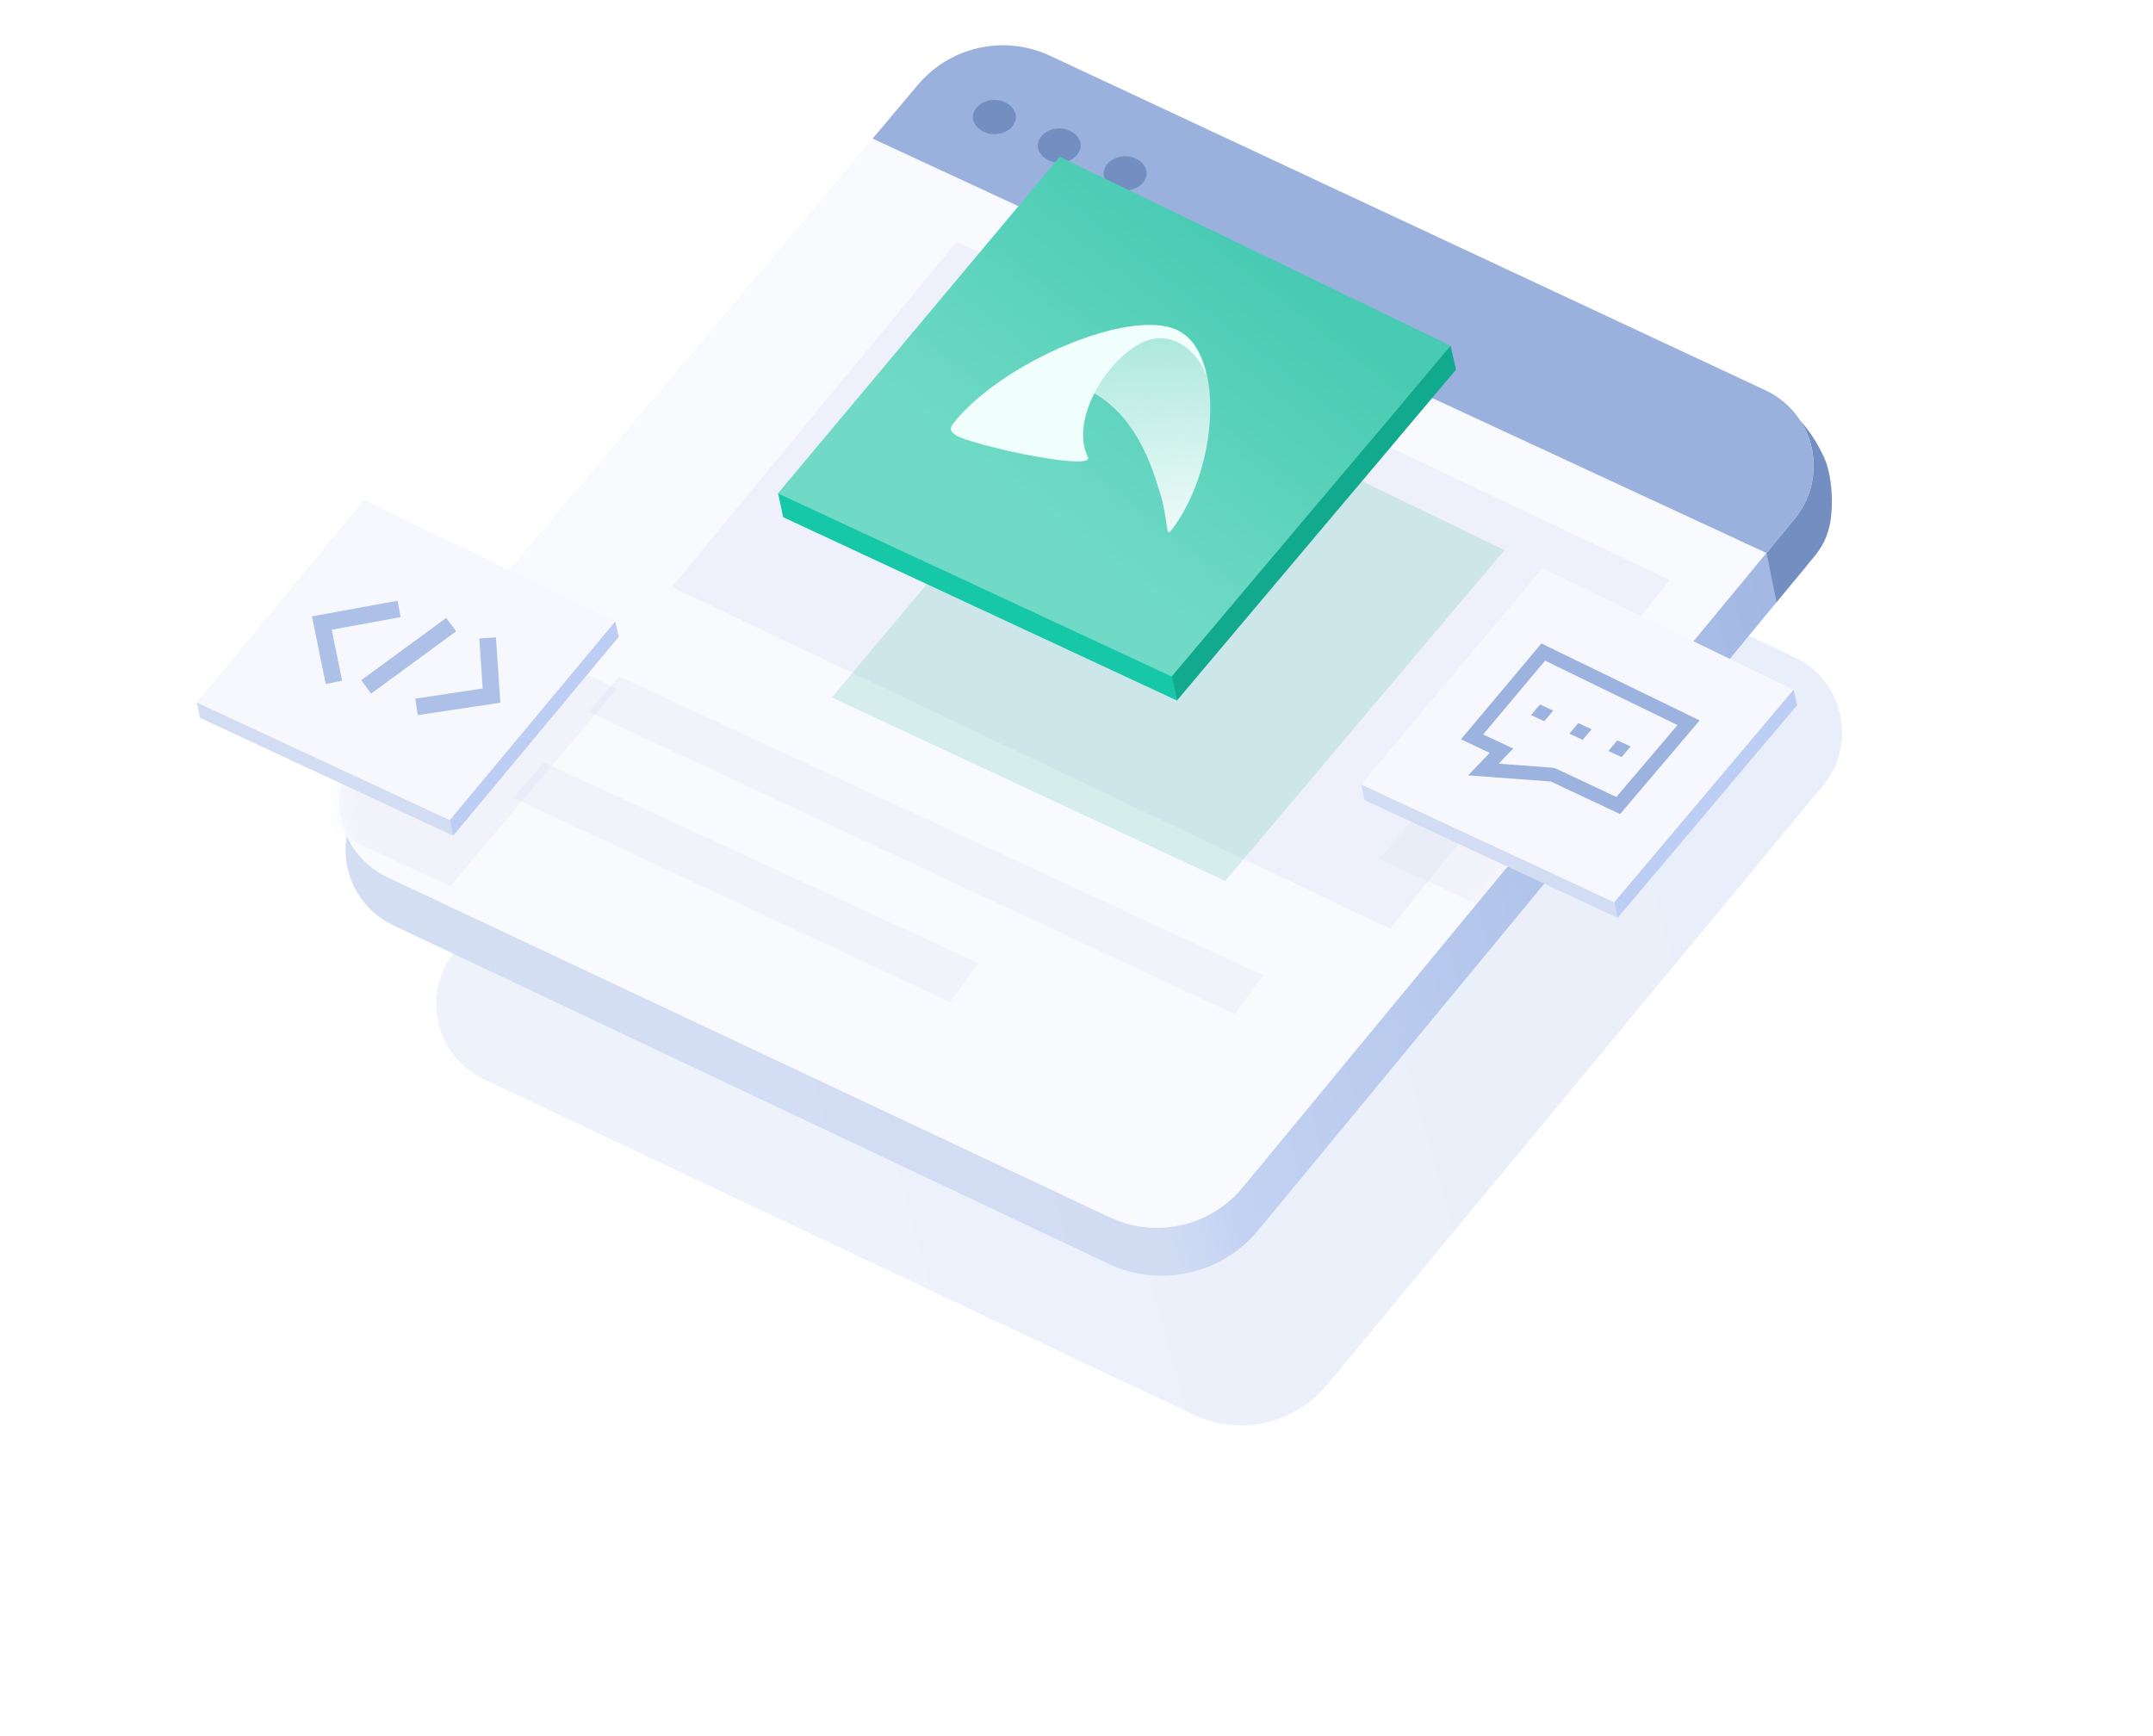 <?xml version="1.0" encoding="UTF-8"?>
<svg width="155px" height="125px" viewBox="0 0 155 125" version="1.1" xmlns="http://www.w3.org/2000/svg" xmlns:xlink="http://www.w3.org/1999/xlink">
    <!-- Generator: Sketch 58 (84663) - https://sketch.com -->
    <title>缺省图</title>
    <desc>Created with Sketch.</desc>
    <defs>
        <linearGradient x1="95.54%" y1="40.981%" x2="5.891%" y2="61.092%" id="linearGradient-1">
            <stop stop-color="#C2D2F2" offset="0%"></stop>
            <stop stop-color="#D1DCF3" offset="100%"></stop>
        </linearGradient>
        <filter x="-24.3%" y="-33.7%" width="148.7%" height="167.3%" filterUnits="objectBoundingBox" id="filter-2">
            <feGaussianBlur stdDeviation="10" in="SourceGraphic"></feGaussianBlur>
        </filter>
        <linearGradient x1="95.54%" y1="40.652%" x2="5.891%" y2="61.496%" id="linearGradient-3">
            <stop stop-color="#A3B9E4" offset="0%"></stop>
            <stop stop-color="#C2D2F2" offset="50.108%"></stop>
            <stop stop-color="#D1DCF3" offset="55.746%"></stop>
            <stop stop-color="#D4DEF3" offset="100%"></stop>
        </linearGradient>
        <path d="M7.699,61.882 L59.706,86.366 C63.013,87.923 66.956,87.04 69.283,84.22 L109.013,36.082 C111.122,33.526 110.76,29.744 108.205,27.635 C107.815,27.313 107.385,27.042 106.927,26.827 L55.412,2.736 C52.135,1.203 48.236,2.061 45.905,4.828 L5.666,52.588 C3.531,55.122 3.855,58.907 6.389,61.042 C6.787,61.378 7.228,61.66 7.699,61.882 Z" id="path-4"></path>
        <filter x="-20.8%" y="-26.9%" width="141.5%" height="153.7%" filterUnits="objectBoundingBox" id="filter-6">
            <feGaussianBlur stdDeviation="2" in="SourceGraphic"></feGaussianBlur>
        </filter>
        <filter x="-20.8%" y="-26.9%" width="141.5%" height="153.7%" filterUnits="objectBoundingBox" id="filter-7">
            <feGaussianBlur stdDeviation="2" in="SourceGraphic"></feGaussianBlur>
        </filter>
        <filter x="-31.0%" y="-40.1%" width="161.9%" height="180.1%" filterUnits="objectBoundingBox" id="filter-8">
            <feGaussianBlur stdDeviation="5" in="SourceGraphic"></feGaussianBlur>
        </filter>
        <linearGradient x1="91.468%" y1="39.217%" x2="50%" y2="79.868%" id="linearGradient-9">
            <stop stop-color="#48CBB2" offset="0%"></stop>
            <stop stop-color="#70DAC6" offset="100%"></stop>
        </linearGradient>
        <linearGradient x1="36.424%" y1="27.858%" x2="116.766%" y2="117.338%" id="linearGradient-10">
            <stop stop-color="#FFFFFF" stop-opacity="0.518" offset="0%"></stop>
            <stop stop-color="#FFFFFF" offset="100%"></stop>
        </linearGradient>
        <polygon id="path-11" points="0.995 16.49 14.036 0.916 32.132 9.663 19.202 24.981"></polygon>
        <polygon id="path-13" points="1.163 14.574 13.204 0 31.3 8.747 19.37 23.065"></polygon>
    </defs>
    <g id="极光社区设计" stroke="none" stroke-width="1" fill="none" fill-rule="evenodd">
        <g id="首页未登录" transform="translate(-1289, -162)">
            <g id="分组-13备份" transform="translate(1177, 129)">
                <g id="缺省图" transform="translate(112, 34)">
                    <path d="M34.844,76.71 L85.938,100.86 C89.244,102.423 93.189,101.545 95.52,98.728 L131.24,55.565 C133.352,53.012 132.995,49.23 130.442,47.117 C130.053,46.795 129.625,46.524 129.168,46.309 L78.514,22.512 C75.238,20.973 71.337,21.825 69.001,24.59 L32.824,67.414 C30.686,69.945 31.004,73.73 33.536,75.869 C33.933,76.205 34.373,76.488 34.844,76.71 Z" id="路径-8" fill="url(#linearGradient-1)" opacity="0.6" filter="url(#filter-2)"></path>
                    <path d="M28.313,65.623 L79.789,89.985 C83.513,91.747 87.958,90.756 90.58,87.579 L129.816,40.038 C131.926,37.482 131.564,33.7 129.008,31.591 C128.621,31.272 128.196,31.002 127.742,30.789 L76.054,6.486 C72.774,4.944 68.867,5.799 66.532,8.571 L26.291,56.333 C24.156,58.868 24.479,62.653 27.013,64.788 C27.409,65.121 27.846,65.402 28.313,65.623 Z" id="路径-8备份-3" fill="url(#linearGradient-3)"></path>
                    <path d="M127.18,38.814 L127.894,42.357 C129.183,40.794 130.064,39.73 130.536,39.165 C131.27,38.305 131.577,37.569 131.761,36.631 C132.009,35.178 131.851,33.512 131.535,32.501 C131.219,31.489 129.932,29.09 128.133,28.038 C127.61,26.291 127.292,29.883 127.18,38.814 Z" id="路径-10" fill="#738FC2"></path>
                    <g id="路径-11" transform="translate(20.18, 0.277)">
                        <mask id="mask-5" fill="white">
                            <use xlink:href="#path-4"></use>
                        </mask>
                        <use id="蒙版" fill="#F9FAFE" xlink:href="#path-4"></use>
                        <polygon fill="#A8B7D4" opacity="0.3" filter="url(#filter-6)" mask="url(#mask-5)" points="79.155 60.571 91.264 46.11 108.067 54.232 96.061 68.456"></polygon>
                        <polygon fill="#A8B7D4" opacity="0.3" filter="url(#filter-7)" mask="url(#mask-5)" points="-4.677 54.655 7.431 40.194 24.235 48.316 12.229 62.54"></polygon>
                        <polygon id="矩形" fill-opacity="0.3" fill="#D3DDF3" mask="url(#mask-5)" transform="translate(64.097, 40.77) rotate(25) translate(-64.097, -40.77) " points="39.72 24.95 96.548 25.324 88.907 56.591 31.645 56.144"></polygon>
                        <polygon id="矩形备份-5" fill="#9AB1DE" opacity="0.3" mask="url(#mask-5)" transform="translate(46.461, 59.492) rotate(25) translate(-46.461, -59.492) " points="21.352 57.882 72.475 57.787 71.789 61.196 20.447 61.126"></polygon>
                        <polygon id="矩形备份-8" fill="#9AB1DE" opacity="0.3" mask="url(#mask-5)" transform="translate(33.512, 62.143) rotate(25) translate(-33.512, -62.143) " points="16.725 60.561 51.205 60.438 50.519 63.847 15.819 63.806"></polygon>
                    </g>
                    <path d="M66.085,5.105 C68.416,2.338 72.315,1.481 75.592,3.013 L75.592,3.013 L127.107,27.105 C127.565,27.319 127.994,27.59 128.384,27.912 C130.94,30.022 131.302,33.803 129.193,36.359 L129.193,36.359 L127.165,38.814 L62.821,8.979 Z" id="形状结合" fill="#9AB1DE"></path>
                    <path d="M71.595,8.661 C72.45,8.661 73.136,8.068 73.136,7.427 C73.136,6.786 72.45,6.194 71.595,6.194 C70.739,6.194 70.04,6.786 70.04,7.427 C70.04,8.068 70.739,8.661 71.595,8.661 Z" id="椭圆形" fill="#738FC2"></path>
                    <path d="M76.262,10.714 C77.117,10.714 77.804,10.121 77.804,9.48 C77.804,8.839 77.117,8.246 76.262,8.246 C75.407,8.246 74.707,8.839 74.707,9.48 C74.707,10.121 75.407,10.714 76.262,10.714 Z" id="椭圆形备份" fill="#738FC2"></path>
                    <path d="M81.009,12.714 C81.864,12.714 82.551,12.122 82.551,11.48 C82.551,10.839 81.864,10.247 81.009,10.247 C80.154,10.247 79.454,10.839 79.454,11.48 C79.454,12.122 80.154,12.714 81.009,12.714 Z" id="椭圆形备份-2" fill="#738FC2"></path>
                    <g id="编组" transform="translate(54.979, 10.29)">
                        <polygon id="路径-11" fill="#18AD91" opacity="0.4" filter="url(#filter-8)" points="4.906 38.932 25.189 14.71 53.334 28.314 33.224 52.14"></polygon>
                        <polygon id="路径-11备份" fill="url(#linearGradient-9)" points="1.035 24.222 21.318 0 49.464 13.604 29.353 37.43"></polygon>
                        <g id="Group" transform="translate(24.521, 17.71) rotate(26) translate(-24.521, -17.71) translate(15.021, 10.71)">
                            <path d="M15.885,11.003 C14.836,9.92 11.857,6.429 7.531,6.691 C3.204,6.953 2.062,9.717 0.988,13.46 L0.687,13.46 C0.701,13.375 0.72,13.289 0.744,13.203 C1.935,7.793 8.256,0 12.015,0 C15.775,0 19.043,7.793 17.84,13.213 C17.747,13.629 17.452,12.981 16.893,12.224 C16.587,11.824 16.272,11.374 15.885,11.003 Z" id="Path" fill="url(#linearGradient-10)"></path>
                            <path d="M0.372,13.149 C1.525,7.695 8.147,0 11.941,0 C12.609,0.021 13.225,0.213 13.73,0.559 C14.301,0.956 14.805,1.433 15.228,1.978 C13.363,0.331 11.425,0.549 10.38,1.543 C8.386,3.447 7.639,9.084 10.152,11.032 C10.847,11.552 6.288,12.857 3.867,13.352 C1.445,13.846 0.174,14.088 0.372,13.149 Z" id="路径" fill="#F0FFFB"></path>
                        </g>
                        <polygon id="矩形" fill="#12AA8E" transform="translate(39.6, 26.377) rotate(-50) translate(-39.6, -26.377) " points="24.546 25.633 55.718 25.712 54.653 27.121 23.481 27.042"></polygon>
                        <polygon id="矩形备份" fill="#16C8A7" transform="translate(15.4, 31.688) scale(-1, 1) rotate(-25) translate(-15.4, -31.688) " points="0.291 30.975 31.574 30.993 30.509 32.402 -0.774 32.384"></polygon>
                    </g>
                    <g id="路径-11备份-2" transform="translate(90.175, 54.194)"></g>
                    <g id="编组-15" transform="translate(97, 39)">
                        <mask id="mask-12" fill="white">
                            <use xlink:href="#path-11"></use>
                        </mask>
                        <use id="蒙版" fill="#F6F8FE" xlink:href="#path-11"></use>
                        <path d="M8.176,13.233 L13.97,6.329 L25.362,11.87 L19.636,18.612 L14.642,16.268 L8.691,15.826 L10.25,14.207 L8.176,13.233 Z M9.777,12.88 L11.939,13.895 L10.888,14.987 L14.808,15.278 L14.984,15.324 L19.368,17.382 L23.765,12.205 L14.234,7.569 L9.777,12.88 Z" id="蒙版备份" fill="#9CB3DF" fill-rule="nonzero" mask="url(#mask-12)"></path>
                        <polygon id="矩形" fill="#BCCEF4" transform="translate(25.79, 17.875) rotate(-50) translate(-25.79, -17.875) " points="16.112 17.397 36.153 17.447 35.468 18.354 15.427 18.303"></polygon>
                        <polygon id="矩形备份" fill="#D2DDF3" transform="translate(10.231, 21.29) scale(-1, 1) rotate(-25) translate(-10.231, -21.29) " points="0.517 20.831 20.63 20.843 19.945 21.749 -0.168 21.737"></polygon>
                        <polygon id="矩形" fill="#9CB3DF" transform="translate(14.022, 11.325) rotate(40) translate(-14.022, -11.325) " points="13.514 10.965 14.53 10.686 14.53 11.686 13.514 11.965"></polygon>
                        <polygon id="矩形备份-12" fill="#9CB3DF" transform="translate(16.781, 12.666) rotate(40) translate(-16.781, -12.666) " points="16.273 12.306 17.289 12.027 17.289 13.027 16.273 13.306"></polygon>
                        <polygon id="矩形备份-18" fill="#9CB3DF" transform="translate(19.59, 13.909) rotate(40) translate(-19.59, -13.909) " points="19.082 13.549 20.098 13.269 20.098 14.269 19.082 14.549"></polygon>
                    </g>
                    <g id="编组-15备份" transform="translate(13, 35)">
                        <g id="编组-16">
                            <mask id="mask-14" fill="white">
                                <use xlink:href="#path-13"></use>
                            </mask>
                            <use id="蒙版" fill="#F6F8FE" xlink:href="#path-13"></use>
                            <polygon id="矩形" fill="#BCCEF4" transform="translate(25.458, 16.459) rotate(-50) translate(-25.458, -16.459) " points="16.484 16.042 35.117 15.97 34.432 16.876 15.799 16.948"></polygon>
                            <polygon id="矩形备份" fill="#D2DDF3" transform="translate(10.399, 19.374) scale(-1, 1) rotate(-25) translate(-10.399, -19.374) " points="0.685 18.915 20.798 18.926 20.113 19.833 3.05716044e-12 19.821"></polygon>
                            <path d="M22.703,9.89 L23.022,14.595 L17.077,15.489 L16.899,14.302 L21.75,13.573 L21.506,9.971 L22.703,9.89 Z M19.128,8.49 L19.837,9.458 L13.717,13.939 L13.008,12.97 L19.128,8.49 Z M15.624,7.252 L15.839,8.432 L10.879,9.339 L11.63,13.011 L10.454,13.252 L9.457,8.379 L15.624,7.252 Z" id="形状结合" fill="#ACC0E8" fill-rule="nonzero"></path>
                        </g>
                    </g>
                    <rect id="矩形" fill-opacity="0.01" fill="#FFFFFF" x="0" y="69" width="4" height="7"></rect>
                </g>
            </g>
        </g>
    </g>
</svg>